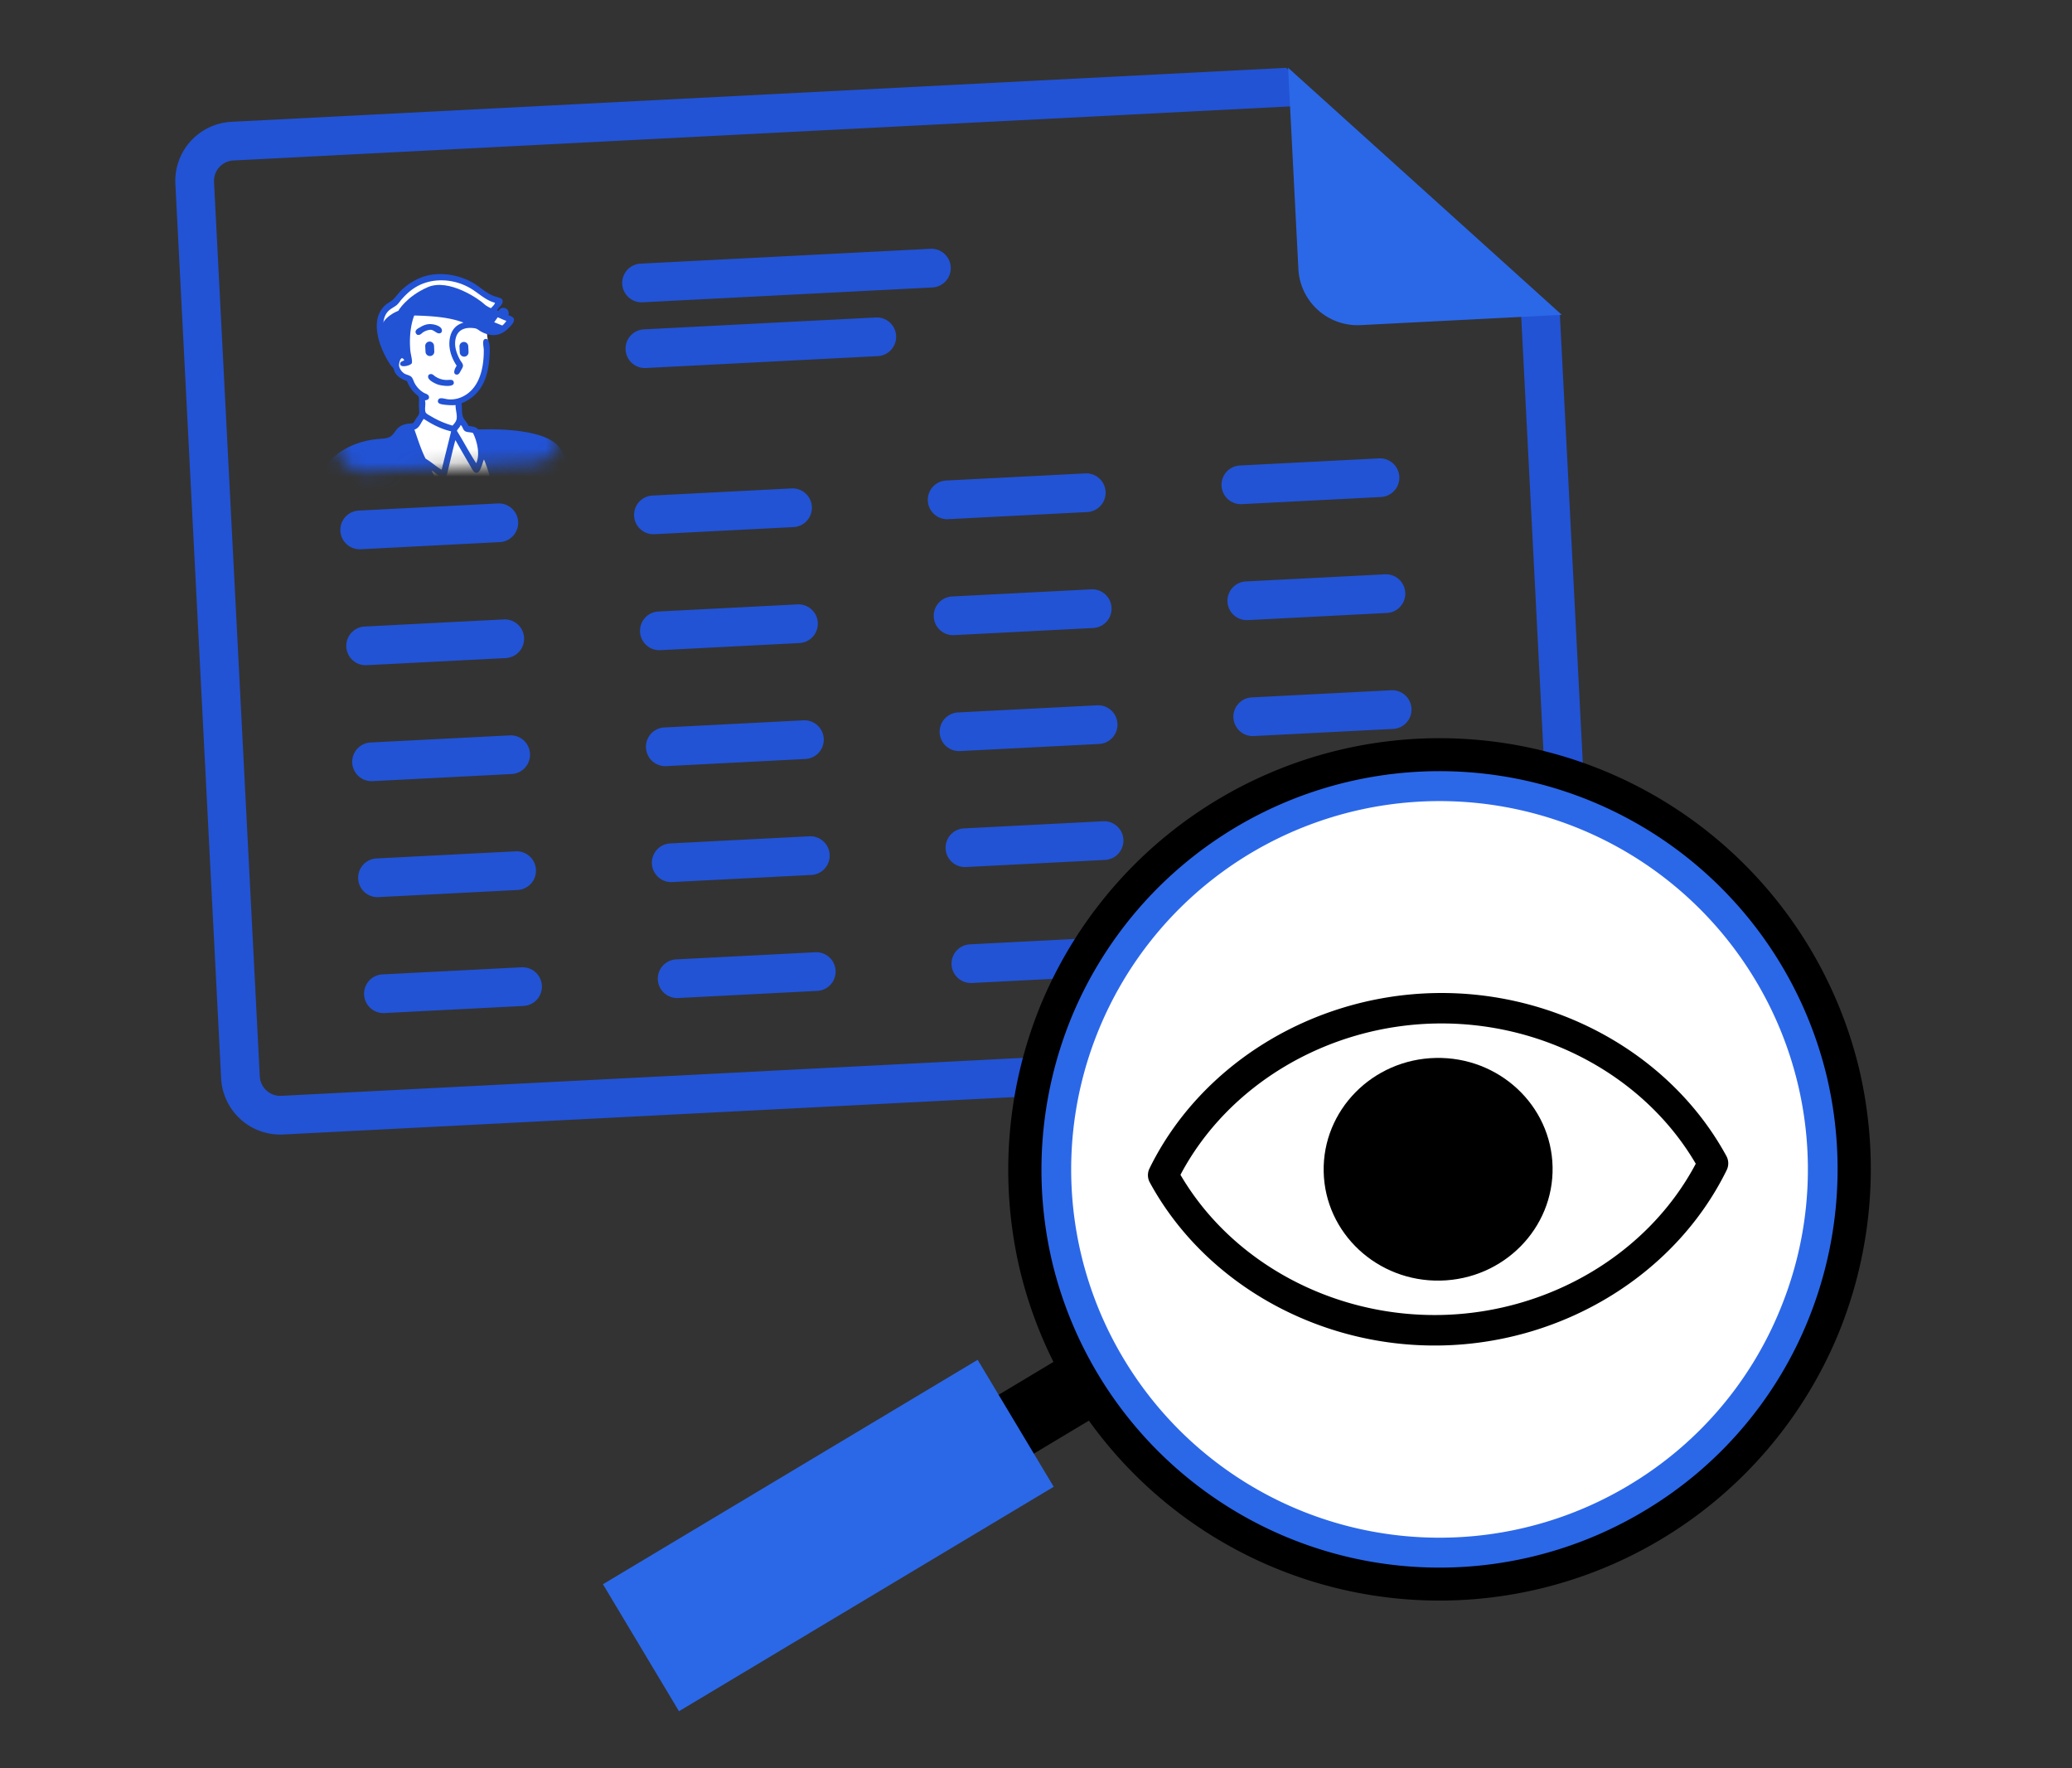 <svg xmlns="http://www.w3.org/2000/svg" width="150" height="128" fill="none" viewBox="0 0 150 128">
  <rect x="0" y="0" width="150" height="128" fill="#333333" stroke="none"/>
  <g clip-path="url(#a)">
    <path fill="#2253D5" fill-rule="evenodd" d="m94.038 7.668-77.136 3.948c-.82.042-1.45.74-1.408 1.56l3.313 64.74c.042.82.74 1.45 1.56 1.408l90.921-4.653a1.487 1.487 0 0 0 1.408-1.56l-2.631-51.396zM93.11 4.91 16.758 8.818a4.287 4.287 0 0 0-4.062 4.5l3.313 64.742a4.287 4.287 0 0 0 4.5 4.062l90.922-4.653a4.287 4.287 0 0 0 4.062-4.5l-2.567-50.174z" clip-rule="evenodd"/>
    <path fill="#2253D5" d="M46.373 19.084a1.4 1.4 0 0 0 .143 2.798L67.5 20.808a1.4 1.4 0 0 0-.143-2.798zM26.827 53.747a1.4 1.4 0 0 0 .143 2.798l10.073-.516a1.4 1.4 0 1 0-.143-2.797zM27.257 62.14a1.4 1.4 0 1 0 .143 2.799l10.072-.516a1.4 1.4 0 0 0-.143-2.798zM25.968 36.96a1.4 1.4 0 1 0 .143 2.798l10.073-.516a1.4 1.4 0 1 0-.144-2.798zM27.686 70.534a1.4 1.4 0 1 0 .143 2.798l10.073-.515a1.4 1.4 0 1 0-.143-2.798zM26.398 45.353a1.4 1.4 0 0 0 .143 2.798l10.072-.515a1.4 1.4 0 1 0-.143-2.798zM46.764 54.13a1.4 1.4 0 0 1 1.327-1.471l10.072-.516a1.4 1.4 0 0 1 .144 2.798l-10.073.516a1.4 1.4 0 0 1-1.47-1.328M45.905 37.342a1.4 1.4 0 0 1 1.327-1.47l10.072-.516a1.4 1.4 0 0 1 .143 2.798l-10.072.515a1.4 1.4 0 0 1-1.47-1.327M47.623 70.917a1.4 1.4 0 0 1 1.327-1.47l10.072-.516a1.4 1.4 0 1 1 .144 2.797l-10.073.516a1.4 1.4 0 0 1-1.47-1.327M45.289 25.311a1.4 1.4 0 0 1 1.327-1.47l16.787-.86a1.4 1.4 0 1 1 .144 2.798l-16.788.86a1.4 1.4 0 0 1-1.47-1.328M47.193 62.523a1.4 1.4 0 0 1 1.328-1.47l10.072-.516a1.4 1.4 0 1 1 .143 2.798l-10.072.515a1.4 1.4 0 0 1-1.47-1.327M46.334 45.736a1.4 1.4 0 0 1 1.327-1.47l10.073-.516a1.4 1.4 0 0 1 .143 2.798l-10.072.515a1.4 1.4 0 0 1-1.47-1.327M67.168 36.254a1.4 1.4 0 0 1 1.328-1.47l10.072-.516a1.4 1.4 0 1 1 .143 2.798l-10.072.515a1.4 1.4 0 0 1-1.47-1.327M68.887 69.828a1.4 1.4 0 0 1 1.327-1.47l10.072-.516a1.4 1.4 0 1 1 .144 2.798l-10.073.516a1.4 1.4 0 0 1-1.47-1.328M68.028 53.041a1.4 1.4 0 0 1 1.327-1.47l10.072-.516a1.4 1.4 0 0 1 .143 2.798l-10.072.515a1.4 1.4 0 0 1-1.47-1.327M68.457 61.435a1.4 1.4 0 0 1 1.327-1.47l10.073-.516A1.4 1.4 0 0 1 80 62.247l-10.072.515a1.4 1.4 0 0 1-1.47-1.327M88.432 35.166a1.4 1.4 0 0 1 1.328-1.47l10.072-.516a1.4 1.4 0 1 1 .143 2.797l-10.072.516a1.4 1.4 0 0 1-1.47-1.327M90.15 68.74a1.4 1.4 0 0 1 1.328-1.47l10.072-.516a1.401 1.401 0 1 1 .143 2.798l-10.072.515a1.4 1.4 0 0 1-1.47-1.327M67.598 44.648a1.4 1.4 0 0 1 1.327-1.471l10.073-.516a1.4 1.4 0 1 1 .143 2.798l-10.073.516a1.4 1.4 0 0 1-1.47-1.328M89.291 51.953a1.4 1.4 0 0 1 1.328-1.47l10.072-.516a1.401 1.401 0 1 1 .143 2.798l-10.072.515a1.4 1.4 0 0 1-1.47-1.327M89.72 60.347a1.4 1.4 0 0 1 1.328-1.471l10.073-.515a1.4 1.4 0 0 1 .143 2.797l-10.072.516a1.4 1.4 0 0 1-1.471-1.328M88.862 43.56a1.4 1.4 0 0 1 1.327-1.471l10.073-.516a1.4 1.4 0 0 1 .143 2.798l-10.073.516a1.4 1.4 0 0 1-1.47-1.328"/>
    <path fill="#2B68E8" d="m93.249 4.904.746 14.567a4.287 4.287 0 0 0 4.5 4.063l14.568-.745z"/>
    <mask id="b" width="18" height="18" x="23" y="17" maskUnits="userSpaceOnUse" style="mask-type:alpha">
      <rect width="16.249" height="16.249" x="23.596" y="18.005" fill="#D9D9D9" rx="2" transform="rotate(-2.93 23.596 18.005)"/>
    </mask>
    <g mask="url(#b)">
      <path fill="#2253D5" d="M30.225 26.81a.394.394 0 1 1-.588.524.394.394 0 0 1 .588-.525M31.443 25.811a.395.395 0 0 1-.062.552.4.4 0 0 1-.554-.06.393.393 0 1 1 .616-.492M32.711 24.877a.393.393 0 1 1-.675.405.393.393 0 0 1 .675-.405M34.026 24.007a.4.4 0 0 1-.564.54.393.393 0 0 1 .02-.661.39.39 0 0 1 .544.12M35.389 23.221a.394.394 0 0 1-.152.534.403.403 0 0 1-.536-.149.385.385 0 0 1 .15-.537.393.393 0 0 1 .538.152M36.793 22.508a.4.4 0 0 1-.182.523.394.394 0 1 1 .182-.523"/>
      <path fill="#fff" fill-rule="evenodd" d="M28.01 31.9c.419-.153.707-.678 1.109-.891.401-.214.662-.11.662-.11l.801-.678-.123-1.513s-.32-.447-.538-.732a2.5 2.5 0 0 1-.339-.682s-.55.104-.753-.204c-.13-.21-.22-.443-.263-.686 0 0-1.785-2.64-.984-3.792.514-.741.981-.719.981-.719s1.254-2.076 3.155-1.893 2.296.644 2.942 1.064 1.51.713 1.51.713l-.544.636 1.218.65s-.28.978-.755.964c-.476-.013-.87-.062-.87-.062s.347 1.764-.116 3.075c-.649 1.841-1.88 1.964-1.88 1.964l.119 1.118.29.639.625.317.194.233s4.322-.08 5.655 2.126 3.74 7.949 4.065 9.346.069 2.883-.88 3.28-4.291.19-4.291.19l4.095 50.596s1.376.522 2.098 1.503c.723.981.921 1.365.921 1.365l-7.978.288-.41-5.34-.311-.148-2.675-28.51L33.5 94.64l-.42.113.04 5.523-7.65.407s.484-1.517 1.223-2.219c.74-.701 1.49-.9 1.49-.9l.22-40.811s.06-3.883.24-5.116c.26-1.776.552-3.46.552-3.46s-2.06.66-3.146.282c-1.086-.377-2.713-1.84-2.88-6.49s-.222-7.575.918-8.69c1.67-1.628 3.503-1.227 3.922-1.38" clip-rule="evenodd"/>
      <path fill="#fff" fill-rule="evenodd" d="m34.14 33.54-.819-1.478-.388-.388-.445.43-.265 1.381s.492.223.505.355 1.723 14.651 1.78 14.596l1.646 1.283.582-1.397-2.881-14.388z" clip-rule="evenodd"/>
      <path fill="#2253D5" fill-rule="evenodd" d="M29.668 30.877q.6 1.515 1.366 2.953c.826 1.54 1.043 3.109 1.423 4.636.379 1.526.686 3.307.686 3.307l-1.357.51s-1.638-2.06-2.174-2.684c-.535-.623-1.815-.887-2.63-.625s-1.707 1.407-1.764 1.761.135.835.543.504 1.26-1.173 1.26-1.173l.717.084s-1.074.907-1.233 1.689c-.159.781-.08 1.662.414 2.166.495.504.98.663 1.427.257.446-.406.78-1.13.78-1.13l1.317-.067s2.43-1.361 4.412-1.988c1.98-.626 1.78-.531 1.78-.531s-.342-4.203-.72-5.78c-.38-1.579-1.434-3.664-1.434-3.664s5.11-.344 6.129 1.448c1.019 1.793 2.145 6.27 3.057 8.532s.846 4.195-.194 4.84c-1.77 1.101-4.391.287-4.391.287s.484 3.006.61 5.102.225 3.497.225 3.497l-2.365.106-.58-8.947-.956-.407-2.593 1.302.73 8.043-5.82.602s.452-3.883.483-4.825.2-2.349.2-2.349-1.546.904-3.559-.046-2.025-4.108-2.217-6.797-.26-6.98 1.03-8.104c1.702-1.484 3.982-1.449 3.982-1.449q.252-.256.474-.54c.223-.295.942-.52.942-.52" clip-rule="evenodd"/>
      <path fill="#fff" fill-rule="evenodd" d="M28.486 26.464s.245-.749.495-.725c.25.023.515.262.515.262s-.156-1.424-.06-2.047q.128-.703.342-1.384s1.82.122 3.032.452c1.59.435 2.675 1.325 3.185 1.067.51-.257.895-.911.895-.911l-1.24-.5.523-.74s-.92-.254-1.244-.574-2.56-1.901-4.105-1.218c-1.544.684-2.116 1.703-2.116 1.703s-1.29.472-1.277 1.478c.012 1.006 1.055 3.136 1.055 3.136" clip-rule="evenodd"/>
      <path fill="#2253D5" fill-rule="evenodd" d="M28.713 26.882s.116-1.064.366-1.04q.297.045.575.157s-.19-.775-.091-1.397.313-1.942.313-1.942 1.812-.064 3.023.266c1.59.435 2.43 1.443 2.94 1.182.508-.26.825-.425.825-.425l-.888-.356.524-.74s-.92-.255-1.244-.575-2.56-1.901-4.105-1.218c-1.545.682-2.116 1.704-2.116 1.704s-1.29.47-1.277 1.477c.012 1.008 1.155 2.907 1.155 2.907" clip-rule="evenodd"/>
      <path fill="#2253D5" fill-rule="evenodd" d="M35.99 22.488c.185.05.404.175.636.27.183.073.539.138.58.335.052.25-.274.544-.407.674-.188.195-.42.343-.676.43-.519.155-.991-.024-1.318-.206-.152-.086-.245-.194-.424-.226-.761-.119-1.25.134-1.391.725-.143.59.093 1.15.307 1.55.078.145.21.262.219.414.007.137-.099.268-.163.389-.075.141-.14.282-.29.273-.33-.021-.127-.477-.001-.639-.303-.457-.593-1.106-.52-1.826.07-.672.405-1.129 1.013-1.297-.994-.388-2.252-.482-3.567-.516-.237.59-.378 1.547-.282 2.551.026.262.182.788.093.922-.107.157-.768.316-.821.072-.043-.213.153-.221.288-.303-.242-.444-.41.224-.373.431a.9.9 0 0 0 .377.527c.153.097.38.115.514.247.113.112.165.335.236.459.158.288.39.528.674.694.105.063.36.1.365.316.004.183-.177.204-.292.227.076.326-.052.595.044.864.038.107.313.243.429.312.475.282.986.5 1.518.651.115-.126.28-.297.303-.516.04-.299-.091-.643-.079-.968a4.4 4.4 0 0 1-.76-.022c-.216-.03-.603-.052-.505-.339.09-.266.516-.062.773-.054.307.02.616-.032.9-.153 1.148-.488 1.641-1.772 1.633-3.41-.001-.272-.177-.837.17-.813.369.025.253 1.178.229 1.473-.127 1.556-.71 2.659-2.01 3.186.05.34.009.626.077.903.067.277.337.477.416.72.267.07.6.061.714.299.583-.056 1.156.023 1.693.11 1.573.262 2.928.817 3.803 1.886.584.712.88 1.698 1.305 2.637 1.024 2.271 2.217 4.287 2.88 6.99.136.554.269 1.152.24 1.734-.055 1.158-.785 1.772-1.791 2.051-1.1.304-2.32.056-3.452-.05.237 1.966.54 3.998.647 6.101.08 1.576.203 3.18.335 4.766.216 2.612.384 5.263.569 7.898.15 2.115.27 4.236.46 6.326.095 1.044.184 2.108.238 3.162s.184 2.11.238 3.162c.108 2.112.367 4.21.475 6.309s.38 4.195.487 6.293.387 4.186.518 6.261c1.262.481 2.199 1.246 2.832 2.494.12.241.373.64-.04.715-.31.059-.658.02-1 .037-.97.049-1.935.058-2.958.105-1.07.05-1.898.097-2.957.106-.356.002-.977.107-1.112-.065-.07-.089-.08-.413-.094-.632-.075-1.348-.2-2.611-.324-3.963-.022-.237.005-.518-.049-.666-.048-.13-.197-.115-.24-.246-.068-.201-.044-.513-.072-.801-.797-8.075-1.667-16.465-2.439-24.495-.307 6.252-.486 12.746-.768 19.13-.079 1.78-.154 3.711-.231 5.572-.018.432.085.903-.315.973-.051 1.64-.07 3.147-.118 4.82-.008.272.023.576-.148.66-.172.085-.74.069-.954.08-1.933.099-3.849.212-5.803.312-.358.018-.887.11-.994-.071-.078-.136.009-.42.06-.595.165-.553.423-1.068.748-1.44.479-.542 1.088-.89 1.713-1.257.07-4.095.027-8.22.097-12.352.07-4.117.017-8.243.066-12.367.05-4.07.015-8.343-.014-12.45a72 72 0 0 0-.071-3.172c-.052-1.007.052-2.02.136-2.983.17-1.945.373-3.808.606-5.666-1.084.276-2.27.409-3.095.084-.798-.317-1.409-1.011-1.808-1.777-1.325-2.54-1.02-6.402-.98-9.654.014-1.175.026-2.276.406-3.044.62-1.251 2.152-2.188 3.997-2.36.298-.03.678-.035.899-.168.28-.163.387-.483.619-.67.203-.163.391-.233.715-.28q.152 0 .302-.03c.09-.033.17-.223.242-.331.09-.139.193-.225.223-.376.027-.133-.014-.38-.015-.607-.001-.195.028-.454-.016-.591-.026-.082-.155-.15-.255-.246a2.5 2.5 0 0 1-.593-.895c-.42-.163-.66-.3-.856-.61-.058-.096-.075-.22-.138-.327-.056-.096-.15-.153-.21-.248-.395-.608-.794-1.395-.938-2.29-.146-.91.085-1.579.565-2.019.152-.139.341-.222.528-.377.226-.186.384-.454.59-.652a4.4 4.4 0 0 1 1.5-.984c1.277-.483 2.754-.186 3.757.4.505.295.92.746 1.554.968.189.066.523.12.56.276.108.32-.34.54-.384.762m-2.031-1.674a4.17 4.17 0 0 0-2.471-.496c-1.207.15-1.925.77-2.508 1.465q-.113.165-.259.301c-.263.2-.501.288-.687.522-.36.456-.338 1.139-.183 1.77.152.619.385 1.082.66 1.592.131-.171.252-.449.521-.482.087-.01.213.044.26.017a6.7 6.7 0 0 1 .053-1.917c.054-.289.157-1.063.412-1.16.233-.087.653-.008.882 0 1.504.064 2.77.285 3.81.839.39.207.786.59 1.335.554.402-.026.698-.325.877-.592-.2-.058-.421-.175-.651-.27-.198-.082-.545-.156-.566-.366-.03-.298.33-.413.39-.673-.73-.192-1.217-.745-1.874-1.104zm-3.282 9.509c-.215.267-.296.656-.674.776.253.72.482 1.46.807 2.103.416.238.75.567 1.165.806.222-.932.46-1.85.683-2.783-.768-.182-1.395-.52-1.98-.902m2.4.866c.478.768.906 1.592 1.396 2.344.307-.64.047-1.644-.233-2.19-.219-.078-.447-.03-.6-.152-.154-.122-.138-.323-.296-.425-.052.172-.197.261-.267.42zm-4.517.794c-.352.236-.884.214-1.388.284a6 6 0 0 0-1.14.286c-1.377.5-2.393 1.381-2.571 2.956-.087.773-.053 1.682-.066 2.585-.023 1.691-.115 3.485.058 5.297.16 1.668.615 3.204 1.52 4.176.454.485 1.049.83 1.882.83.893-.002 1.678-.218 2.453-.43a24 24 0 0 0 4.127-1.548c2.4-1.164 4.547-2.5 6.129-4.369.078-.095.29-.28.299-.394.011-.17-.133-.544-.25-.717a1.06 1.06 0 0 0-.382-.344c-.332-.148-1.023-.045-1.427.026-.358.065-.757.18-1.08.268-1.801.496-3.4 1.152-4.922 1.802-.323.137-.663.24-.951.398-.133.072-.149.161-.264.196-.173.05-.395.026-.606.046-.197.019-.46-.009-.605.046-.064.023-.106.132-.154.205a4.3 4.3 0 0 1-.516.604c-.256.25-.503.499-.992.522a1.15 1.15 0 0 1-.63-.166c-.654-.374-1.097-1.28-.966-2.228a3.1 3.1 0 0 1 1.057-1.907c.02-.018.096-.026.072-.08-.196-.073-.305.115-.414.219-.108.103-.236.216-.349.32-.236.22-.458.502-.744.601-.372.13-.68-.03-.79-.309-.127-.323.16-.724.3-.942.508-.781 1.095-1.426 2.245-1.573-.128-.144-.304-.237-.52-.386-.135-.09-.5-.246-.48-.46.025-.266.346-.124.453-.054.341.225.548.374.867.608.135.1.306.268.428.308s.24.03.333.06c.694.2 1.05.65 1.472 1.154.637.76 1.262 1.545 1.88 2.274.283-.13.582-.245.877-.364-.422-1.976-.777-3.894-1.283-5.722-.246-.894-.622-1.678-1.007-2.454a14 14 0 0 1-.763-1.844 3.5 3.5 0 0 0-.245-.625c-.547.116-.574.59-.947.842zm6.27-.398c.489 1.234 1.09 2.447 1.329 4.003.235 1.533.42 3.167.596 4.83.61-.16 1.23-.307 1.973-.344.169-.857.211-1.735.125-2.604-.04-.41-.136-.876-.188-1.296-.036-.292-.273-1.153.076-1.189l.03-.001c.317.005.29.81.333 1.168.059.428.156.887.19 1.326.083 1.04.034 1.881-.124 2.633.643.153.956.671 1.118 1.356.279.017 1.166-.398 1.188.045.014.284-.575.303-.818.346-.107.019-.27.01-.362.049-.12.051-.328.363-.446.494a17.3 17.3 0 0 1-3.64 3.025c1.419.314 2.92.65 4.537.77 1.822.137 3.468-.22 3.376-2.025-.04-.788-.273-1.59-.498-2.298-.678-2.134-1.649-3.893-2.516-5.808-.306-.68-.556-1.349-.84-1.931-.895-1.819-3-2.486-5.436-2.593-.025-.002-.023.04-.003.042zm-2.398 2.447c-.054.227-.106.563-.32.578-.157.008-.338-.164-.453-.25a3 3 0 0 0-.41-.297c1.03 2.112 1.388 4.972 1.997 7.551.99-.38 1.988-.761 3.06-1.068-.303-2.56-.427-5.321-1.27-7.285-.08.169-.112.357-.199.557-.068.156-.144.413-.358.413-.187 0-.333-.326-.439-.51-.355-.623-.747-1.275-1.05-1.829-.016.001-.019-.011-.031-.013-.16.588-.352 1.436-.526 2.15zm-2.08 6.85c-.195-.238-.403-.474-.599-.712-.206-.249-.386-.528-.614-.71a2.17 2.17 0 0 0-1.555-.422 2.23 2.23 0 0 0-1.448.728c-.331.352-.704.755-.785 1.285.194.135.36-.014.48-.116.273-.234.482-.448.74-.691.122-.116.252-.285.395-.324.261-.072.647.05.974.041.161-.072.948-.504.925-.047-.008.165-.248.205-.412.264-1.147.418-1.948 1.264-1.928 2.635.444-.69 1.023-1.51 1.86-1.963.154-.083 1.124-.6 1.132-.15.003.16-.218.21-.411.28-1.077.393-1.655 1.104-2.177 1.995-.081.138-.24.324-.235.452.009.177.18.283.27.442.507-.83 1.103-1.59 1.99-2.06.295-.157.616-.342 1-.382.077.06.141.091.132.221-.01.146-.229.197-.399.263-1.143.456-1.927 1.31-2.406 2.267.72.397 1.292-.349 1.615-.796.105-.145.163-.317.285-.364.355-.137.698.004 1.059-.1.211-.06.419-.202.623-.29.204-.09.422-.195.654-.276-.302-.49-.747-.973-1.164-1.473zm5.308 4.862c-.63.38-1.295.726-1.981 1.058.205 2.162.37 4.371.591 6.515.97-.05 1.908-.064 2.867-.101-.124-2.417-.29-4.79-.415-7.208-.346-.099-.707-.178-1.06-.267zm1.51.408c.184 2.826.337 5.688.512 8.524.667-.044 1.29-.04 1.956-.084-.129-1.439-.158-2.823-.292-4.223-.127-1.33-.394-2.67-.522-3.967-.564-.081-1.093-.197-1.641-.296-.017.005-.015.023-.012.044zm-7.845 2.27c-.268 2.224-.536 4.449-.702 6.764 1.766-.164 3.547-.315 5.308-.485-.244-2.552-.441-5.156-.698-7.694a25 25 0 0 1-3.907 1.412zm4.972 5.41c.027.199.045.4.063.635.015.208.085.473-.031.594-.095.099-.49.107-.708.127-1.643.14-3.525.32-5.02.454-.07 1.633.012 3.283.039 4.919.08 4.924.025 9.801.007 14.656-.026 6.49-.088 12.945-.13 19.417q2.417-.054 4.826-.097c.467-11.675.952-23.527 1.401-35.275.008-.205-.008-.427.032-.564.033-.111.153-.23.24-.342.088-.112.173-.231.257-.347.099-.137.35-.658.64-.55.22.083.09.357.009.47-.193.268-.29.388-.47.632-.076.109-.204.228-.226.331-.03.144-.01.35-.018.533a719 719 0 0 0-.227 5.934c-.026.735.068 1.502.143 2.225.928 8.927 1.766 17.983 2.662 26.776 1.606-.097 3.214-.191 4.817-.292-1.06-12.91-1.99-25.971-2.924-39.019-.334.017-.727.023-1.168.045-.3.015-.949.131-1.154.013-.159-.09-.13-.455-.142-.706l-.037-.712c-.959.038-1.894.053-2.866.101-.02-.003-.02.018-.018.04zM28.51 95.15q-.015.508-.008 1.033 2.256-.075 4.534-.171c-.01-.336.027-.707.009-1.003-1.514.038-3.01.058-4.523.094-.017.002-.014.023-.011.045zm9.524-.336c.05.437.07.904.114 1.346 1.546-.1 3.096-.12 4.608-.236q-.069-.684-.117-1.39c-1.53.094-3.074.18-4.605.278zM28.499 96.7c-.015.3-.008.62-.014.927 1.547-.128 2.363.552 2.848 1.6q.258.01.516-.01c.266-.738.628-1.389 1.148-1.898.008-.276.023-.548.019-.836q-2.263.097-4.505.17c-.016.001-.014.023-.012.045zm9.692-.026c.07.31-.023.554.057.822.03.098.205.263.293.365.323.373.603.711.819 1.158l3.044-.156a5 5 0 0 1 1.264-1.417c-.205-.187-.663-.142-.795-.4-.083-.16-.043-.373-.078-.633-1.564.08-3.013.127-4.593.22-.015-.004-.013.017-.01.039zm-5.679 2.16c-.083.184-.224.738-.398.825-.092.045-.283.033-.484.04-.476.014-.577 0-.744-.297-.197-.346-.424-.742-.688-.954-.362-.288-1.01-.407-1.674-.355a3.9 3.9 0 0 0-1.007.203c-.404.168-.718.582-.956.915a3.8 3.8 0 0 0-.574 1.26c2.325-.137 4.644-.255 6.939-.386a85 85 0 0 0 .05-1.992c-.192.22-.349.469-.463.738zm10.526-.069c-.111.16-.28.488-.413.538-.2.075-.58.044-.863.059l-1.758.09c-.266.013-.648.1-.85.028-.188-.072-.295-.416-.41-.602a4 4 0 0 0-.31-.44c-.026-.03-.062-.104-.112-.084.045.468.074.953.118 1.421 2.421-.072 4.86-.161 7.296-.251-.378-.782-.893-1.413-1.612-1.814a4.1 4.1 0 0 0-1.085 1.053z" clip-rule="evenodd"/>
      <path fill="#2253D5" fill-rule="evenodd" d="M30.951 23.475c.377-.069 1.079.118 1.043.478a.19.19 0 0 1-.144.172c-.244.06-.417-.258-.696-.253-.175.015-.344.07-.493.162-.138.077-.227.248-.43.205-.075-.015-.14-.136-.146-.175-.03-.215.226-.311.345-.382a1.4 1.4 0 0 1 .521-.207M31.166 27.078c.13-.025.253.107.295.137.252.185.554.286.866.29.202.003.441-.063.507.111.18.486-.942.296-1.16.21-.168-.064-.686-.294-.682-.556.003-.11.047-.168.174-.192M33.564 24.752a.32.32 0 0 1 .335.302l.02.41a.32.32 0 0 1-.176.32.32.32 0 0 1-.46-.287l-.02-.41a.32.32 0 0 1 .301-.335M31.086 24.725a.32.32 0 0 1 .335.302l.02.412a.318.318 0 0 1-.531.252.32.32 0 0 1-.105-.22l-.021-.411a.32.32 0 0 1 .302-.335" clip-rule="evenodd"/>
    </g>
    <path fill="#000" d="m81.41 101.289-2.552-4.258-22.731 13.619 2.55 4.257z"/>
    <path fill="#2B68E8" d="m76.282 107.624-5.505-9.19-27.127 16.245 5.504 9.191zM129.971 69.22a30.023 30.023 0 0 0-45.913-6.824 30.025 30.025 0 1 0 45.913 6.823m-45.62 27.323a23.15 23.15 0 1 1 39.722-23.79 23.15 23.15 0 0 1-39.723 23.79"/>
    <path fill="#000" d="M73.838 91.938a31.5 31.5 0 0 1 1.5-19.188 31.242 31.242 0 0 1 59.248 4.608 31.48 31.48 0 0 1-1.5 19.188 31.25 31.25 0 0 1-31.298 19.221 31.24 31.24 0 0 1-27.95-23.829m58.41-14.014a28.83 28.83 0 0 0-54.686-4.264 29.1 29.1 0 0 0-1.386 17.712 28.84 28.84 0 0 0 16.865 19.851 28.83 28.83 0 0 0 25.982-1.846 28.58 28.58 0 0 0 11.841-13.741 29.06 29.06 0 0 0 1.383-17.715zM80.526 90.333a24.54 24.54 0 0 1 1.169-14.965 24.36 24.36 0 0 1 46.203 3.595 24.55 24.55 0 0 1-1.169 14.964 24.36 24.36 0 0 1-9.77 11.456 24.362 24.362 0 0 1-36.433-15.05m45.035-10.81a21.96 21.96 0 0 0-23.075-16.788 21.961 21.961 0 1 0 23.075 16.788"/>
    <path fill="#fff" d="M117.911 107.518a26.45 26.45 0 0 0 10.951-12.71 26.59 26.59 0 0 0-1.779-23.855 26.65 26.65 0 0 0-24.852-12.89 26.66 26.66 0 0 0-22.67 16.43 26.62 26.62 0 0 0 1.78 23.856 26.65 26.65 0 0 0 16.385 12.16 26.67 26.67 0 0 0 20.185-2.989z"/>
    <path fill="#fff" d="M115.434 83.642c-1.073-8.702-6.721-15.642-14.002-18.331-6.409 4.38-10.204 12.48-9.131 21.183 1.072 8.702 6.721 15.642 14.002 18.334 6.408-4.382 10.204-12.48 9.131-21.186"/>
    <path fill="#000" d="M104.383 97.393c-8.84.19-17.14-4.444-21.145-11.8a1.1 1.1 0 0 1-.022-1.012c3.686-7.522 11.78-12.505 20.619-12.695s17.14 4.441 21.146 11.798a1.104 1.104 0 0 1 .022 1.012c-3.687 7.52-11.769 12.507-20.62 12.697M85.458 85.04c3.714 6.35 11.056 10.314 18.878 10.146s14.989-4.443 18.427-10.947c-3.714-6.35-11.058-10.317-18.88-10.15-7.823.169-14.987 4.447-18.425 10.951"/>
    <path fill="#000" d="M112.397 84.461c.095 4.447-3.538 8.139-8.114 8.237s-8.362-3.434-8.457-7.88c-.096-4.447 3.535-8.14 8.111-8.237 4.576-.099 8.364 3.428 8.46 7.88"/>
  </g>
  <defs>
    <clipPath id="a">
      <path fill="#fff" d="M11 0h128v128H11z"/>
    </clipPath>
  </defs>
</svg>
